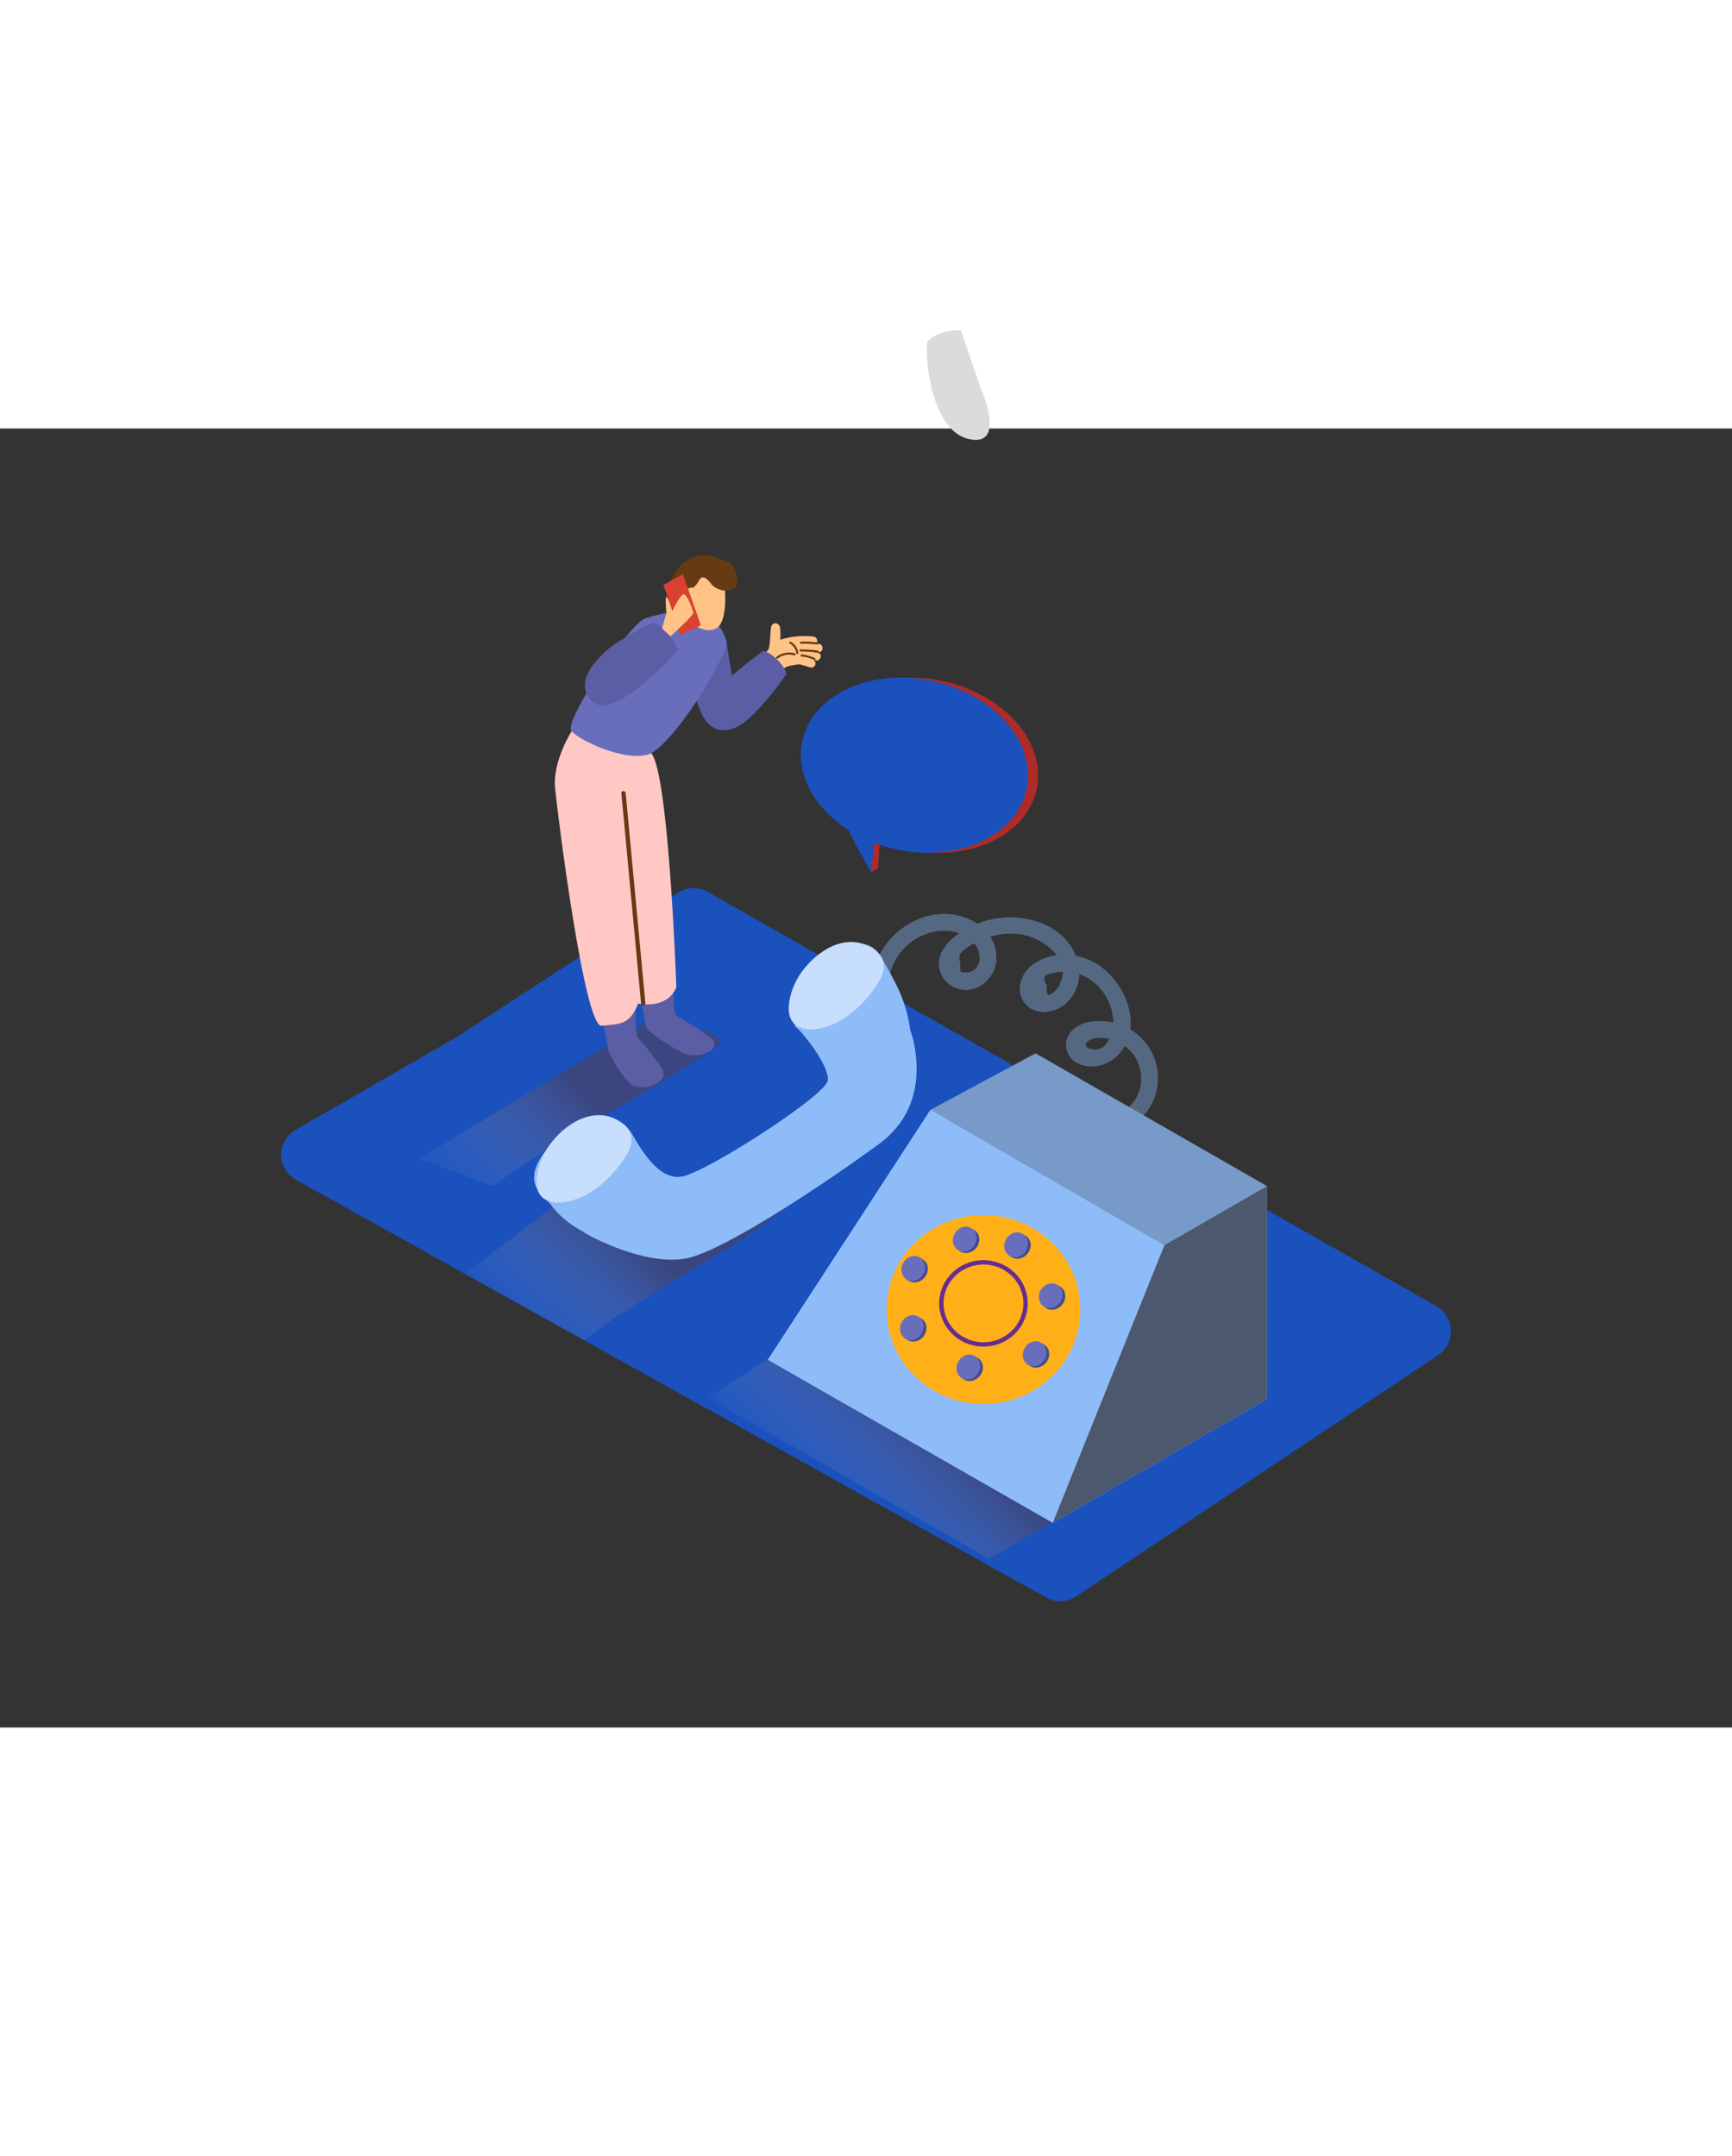 <svg id="Layer_1" data-name="Layer 1" xmlns="http://www.w3.org/2000/svg" xmlns:xlink="http://www.w3.org/1999/xlink" viewBox="0 0 400 300" data-imageid="video-call-2" imageName="Calling" class="illustrations_image" style="width: 241px;"><rect x="0" y="0" width="400" height="300" fill="#333333" stroke="none"/><defs><linearGradient id="linear-gradient" x1="106.18" y1="182.72" x2="134.15" y2="152.6" gradientUnits="userSpaceOnUse"><stop offset="0" stop-color="#fff" stop-opacity="0"/><stop offset="1" stop-color="#7f2e00"/></linearGradient><linearGradient id="linear-gradient-2" x1="120.99" y1="212.54" x2="145.6" y2="186.04" xlink:href="#linear-gradient"/><linearGradient id="linear-gradient-3" x1="193.52" y1="256.43" x2="217.98" y2="230.08" xlink:href="#linear-gradient"/></defs><title>61-70</title><path d="M105.28,140.66l-37,21.3a6.63,6.63,0,0,0,.08,11.55L241.63,270a6.63,6.63,0,0,0,6.91-.28L332.13,214a6.63,6.63,0,0,0-.4-11.29L163.43,107a6.63,6.63,0,0,0-6.9.21L105.6,140.47Z" fill="#1A51BD"/><path d="M152.9,134.88l-56.16,33.8,17.2,6.29c13.36-10.52,39.5-23,52.93-33.4q-2-1.4-3.82-2.72C151.95,139.58,160.82,143.39,152.9,134.88Z" opacity="0.32" fill="url(#linear-gradient)"/><path d="M142,168.81l-34.61,26.45,27.49,15.31c13.36-10.52,31.4-18.86,44.83-29.31q-2-1.4-3.82-2.72C164.78,179.28,149.91,177.32,142,168.81Z" opacity="0.32" fill="url(#linear-gradient-2)"/><path d="M228.75,205.24a.67.67,0,0,1,0-.73c.14-.25-3.62-1-3.48-1.26.18-.62-2.24-.75-2.07-1.37-6.34-2.81-7.64-3.78-12.46-8.44l-47.35,30.4,65,37.19L273.82,235C273.92,234.51,236.44,213.71,228.75,205.24Z" opacity="0.32" fill="url(#linear-gradient-3)"/><path d="M266.82,146.24a13.08,13.08,0,0,0-5.83-7.46c.83-6.32-3.65-13.43-9.27-15.93a14.54,14.54,0,0,0-3.27-1c-3.1-7.94-13.32-10.42-20.9-8.08-.6.19-1.22.4-1.84.65a10.61,10.61,0,0,0-1.19-.72c-9-4.61-19.7,1.56-22.52,10.61-.73,2.34,2.94,3.34,3.67,1a13.33,13.33,0,0,1,10.28-9.17,11.55,11.55,0,0,1,5.69.4,12.59,12.59,0,0,0-3.94,4,6,6,0,0,0,3.15,8.67c3.81,1.53,8-1.29,9-5.09a8.44,8.44,0,0,0-1.23-6.75,16.56,16.56,0,0,1,6.46-.69,13.81,13.81,0,0,1,9.08,5,11.75,11.75,0,0,0-5.66,2.17c-2.7,2-4.1,6-1.76,8.89s6.75,2.3,9.3.11a9.36,9.36,0,0,0,3.17-6.89,11.16,11.16,0,0,1,4.54,2.94,12.48,12.48,0,0,1,3.35,7.36,7.4,7.4,0,0,1,0,1c-3.16-.73-7.14-.55-9.45,1.76a4.63,4.63,0,0,0,1.38,7.59c3.47,1.7,7.69.15,9.92-2.81a10.46,10.46,0,0,0,.8-1.24,9,9,0,0,1,3.39,4.72c2,6.36-2.89,12.13-9.28,12.27-2.44.05-2.45,3.86,0,3.8C262.7,163.13,269.46,155,266.82,146.24Zm-40.64-23.09q-.87,3.08-4.37,2.39l-.26-3.85c.36-1,1.91-2.05,3.48-2.83A5.23,5.23,0,0,1,226.19,123.14Zm17.53,6.72q-2.38,2.39-2-1.21-1.54-2.63,1.33-2.86a7.6,7.6,0,0,1,2.43-.38,6.24,6.24,0,0,1-.59,2.69A4.19,4.19,0,0,1,243.72,129.86Zm8.43,13.51c-2.7-.62-1.18-2.34.91-2.61a8.8,8.8,0,0,1,3.17.17C255.44,142.58,254.12,143.82,252.14,143.37Z" fill="#8EBCF8" class="target-color"/><path d="M266.82,146.24a13.08,13.08,0,0,0-5.83-7.46c.83-6.32-3.65-13.43-9.27-15.93a14.54,14.54,0,0,0-3.27-1c-3.1-7.94-13.32-10.42-20.9-8.08-.6.19-1.22.4-1.84.65a10.61,10.61,0,0,0-1.19-.72c-9-4.61-19.7,1.56-22.52,10.61-.73,2.34,2.94,3.34,3.67,1a13.33,13.33,0,0,1,10.28-9.17,11.55,11.55,0,0,1,5.69.4,12.59,12.59,0,0,0-3.94,4,6,6,0,0,0,3.15,8.67c3.81,1.53,8-1.29,9-5.09a8.44,8.44,0,0,0-1.23-6.75,16.56,16.56,0,0,1,6.46-.69,13.81,13.81,0,0,1,9.08,5,11.75,11.75,0,0,0-5.66,2.17c-2.7,2-4.1,6-1.76,8.89s6.75,2.3,9.3.11a9.36,9.36,0,0,0,3.17-6.89,11.16,11.16,0,0,1,4.54,2.94,12.48,12.48,0,0,1,3.35,7.36,7.4,7.4,0,0,1,0,1c-3.16-.73-7.14-.55-9.45,1.76a4.63,4.63,0,0,0,1.38,7.59c3.47,1.7,7.69.15,9.92-2.81a10.46,10.46,0,0,0,.8-1.24,9,9,0,0,1,3.39,4.72c2,6.36-2.89,12.13-9.28,12.27-2.44.05-2.45,3.86,0,3.8C262.7,163.13,269.46,155,266.82,146.24Zm-40.64-23.09q-.87,3.08-4.37,2.39l-.26-3.85c.36-1,1.91-2.05,3.48-2.83A5.23,5.23,0,0,1,226.19,123.14Zm17.53,6.72q-2.38,2.39-2-1.21-1.54-2.63,1.33-2.86a7.6,7.6,0,0,1,2.43-.38,6.24,6.24,0,0,1-.59,2.69A4.19,4.19,0,0,1,243.72,129.86Zm8.43,13.51c-2.7-.62-1.18-2.34.91-2.61a8.8,8.8,0,0,1,3.17.17C255.44,142.58,254.12,143.82,252.14,143.37Z" fill="#272322" opacity="0.55"/><path d="M226.43-9.46l-4.5-13.15a10.8,10.8,0,0,0-4.32.49A8.17,8.17,0,0,0,214.15-20c-.53,4.9,1.19,20.69,9.75,22.46C232.64,4.28,226.43-9.46,226.43-9.46Z" fill="#dbdbdb"/><path d="M261.54,173.89q-9-4.15-18-8.3c-5.6-2.6-12.44-6.16-12-13.35,0-.76-1.14-.76-1.18,0-.34,5.95,4.15,10.06,9,12.64,7,3.7,14.4,6.72,21.57,10C261.63,175.23,262.23,174.21,261.54,173.89Z" fill="#da4131"/><path d="M263.32,160.68v12a.59.59,0,0,0,1.18,0v-12A.59.59,0,0,0,263.32,160.68Z" fill="#da4131"/><path d="M255.51,186.42c-3.35-5.78-9.71-8.63-15.82-10.55-6.84-2.16-14.39-3.64-21.06-.2a.5.5,0,0,0-.29.51,35.2,35.2,0,0,0-5.32,2.7c-5,3.06-11.15,7.25-13.65,12.76-2.59,5.72-.33,13,1.65,18.59s5.36,10.9,10.78,13.9,12,3.7,18.18,2.81c6.53-.94,13.75-3.24,19.14-7.19C258.45,212.91,261.27,196.36,255.51,186.42Zm-4.64,30.27c-4.12,4.2-10.17,6.41-15.73,7.95-5.78,1.59-12,2.16-17.81.49a21.26,21.26,0,0,1-13.17-10.64,40.24,40.24,0,0,1-4.72-17.1c-.09-7.28,6.22-12,11.65-15.82,5.75-4,12.48-7.14,19.61-5.49a.61.61,0,0,0,.57-1,44.53,44.53,0,0,1,5.85,1.26c5.21,1.46,10.72,3.36,14.67,7.21,4.28,4.17,5.53,10.2,5.26,16C256.76,205.57,255.23,212.24,250.87,216.69Z" fill="#da4131"/><path d="M236.88,200.83a12.06,12.06,0,0,0-9.53-9.76c1.43-.71,2.91-1.31,4.31-1.88.7-.28.39-1.43-.31-1.14a48.72,48.72,0,0,0-6,2.82h0a.53.53,0,0,0-.51.32c-3.49,2.12-6.37,5-6.74,9.4-.5,5.75,5.17,10.19,10.55,10.4C234.21,211.2,237.74,206.2,236.88,200.83Zm-9.74,8.81c-5.1-1-9.32-5.75-7.47-11.07a12.45,12.45,0,0,1,5.84-6.51,10.8,10.8,0,0,1,9.87,7.55C237.16,205.24,233.21,210.82,227.14,209.63Z" fill="#da4131"/><path d="M232.74,199.13c-.94-2.46-4.23-1.91-5.75-3.68-.5-.58-1.33.26-.84.84a6,6,0,0,0,3,1.64,5.83,5.83,0,0,1,1.94.89.52.52,0,0,0-.75.37l-.42,2a.6.6,0,0,0,.27.67C231.82,202.63,233.36,200.74,232.74,199.13Zm-1.59,1.75.29-1.38a.59.59,0,0,0,0-.3,1.21,1.21,0,0,1,.23.55C231.69,200.05,231.54,200.73,231.15,200.88Z" fill="#da4131"/><polygon points="177.34 215.07 243.12 252.71 292.61 224.13 292.61 174.97 239.16 144.31 214.88 157.36 177.34 215.07" fill="#8EBCF8" class="target-color"/><polygon points="292.61 174.97 268.89 188.63 243.12 252.71 292.61 224.13 292.61 174.97" fill="#8EBCF8" class="target-color"/><polygon points="177.34 215.07 243.12 252.71 292.61 224.13 292.61 174.97 239.16 144.31 214.88 157.36 177.34 215.07" fill="#272322" opacity="0.22"/><polygon points="292.61 174.97 268.89 188.63 243.12 252.71 292.61 224.13 292.61 174.97" fill="#272322" opacity="0.55"/><polygon points="268.89 188.63 214.88 157.36 177.34 215.07 243.12 252.71 268.89 188.63" fill="#8EBCF8" class="target-color"/><ellipse cx="227.13" cy="203.46" rx="22.37" ry="21.82" fill="#FFAF18"/><ellipse cx="211.5" cy="194.36" rx="2.96" ry="2.64" transform="translate(-73.42 230.76) rotate(-49.86)" fill="#444a93"/><ellipse cx="210.91" cy="193.98" rx="2.96" ry="2.64" transform="translate(-62.54 279.64) rotate(-60)" fill="#686ebc"/><ellipse cx="223.39" cy="187.58" rx="2.96" ry="2.64" transform="translate(-64.02 237.44) rotate(-49.86)" fill="#444a93"/><ellipse cx="222.79" cy="187.2" rx="2.96" ry="2.64" transform="translate(-50.72 286.54) rotate(-60)" fill="#686ebc"/><ellipse cx="235.25" cy="188.91" rx="2.96" ry="2.64" transform="translate(-60.82 246.97) rotate(-49.86)" fill="#444a93"/><ellipse cx="234.65" cy="188.53" rx="2.96" ry="2.64" transform="translate(-45.95 297.47) rotate(-60)" fill="#686ebc"/><ellipse cx="243.25" cy="200.68" rx="2.96" ry="2.64" transform="translate(-66.98 257.28) rotate(-49.86)" fill="#444a93"/><ellipse cx="242.65" cy="200.3" rx="2.96" ry="2.64" transform="translate(-52.14 310.29) rotate(-60)" fill="#686ebc"/><ellipse cx="239.53" cy="214.06" rx="2.96" ry="2.64" transform="translate(-78.52 259.18) rotate(-49.86)" fill="#444a93"/><ellipse cx="238.93" cy="213.68" rx="2.96" ry="2.64" transform="translate(-65.59 313.76) rotate(-60)" fill="#686ebc"/><ellipse cx="211.18" cy="208.03" rx="2.96" ry="2.64" transform="translate(-83.99 235.37) rotate(-49.86)" fill="#444a93"/><ellipse cx="210.58" cy="207.65" rx="2.96" ry="2.64" transform="translate(-74.54 286.19) rotate(-60)" fill="#686ebc"/><ellipse cx="224.22" cy="217.14" rx="2.96" ry="2.64" transform="translate(-86.32 248.57) rotate(-49.86)" fill="#444a93"/><ellipse cx="223.62" cy="216.76" rx="2.96" ry="2.64" transform="translate(-75.91 302.04) rotate(-60)" fill="#686ebc"/><ellipse cx="227.13" cy="202.05" rx="9.72" ry="9.48" fill="none" stroke="#662d91" stroke-miterlimit="10"/><path d="M203.16,95c0,.42-.35,6.48-.35,6.48l-1.64,1V94.37" fill="#af2b27"/><ellipse cx="213.52" cy="77.75" rx="19.9" ry="26.48" transform="translate(92.89 270.33) rotate(-77.94)" fill="#af2b27"/><ellipse cx="211.18" cy="77.75" rx="19.9" ry="26.48" transform="translate(91.03 268.03) rotate(-77.94)" fill="#1A51BD"/><path d="M202.08,93.82l-.9,8.66s-8.3-13.89-6.68-15.52S202.46,90.17,202.08,93.82Z" fill="#1A51BD"/><path d="M210.18,138.78s6.42,16.54-7.19,26.47-35,24-43.79,26.24-21.69-4.18-24.33-5.83c0,0,17.6-9.24,23.11-8.23a27.53,27.53,0,0,0,16.21-2.84c3.34-2,26.57-18.09,27.07-20.74S210.18,138.78,210.18,138.78Z" fill="#8EBCF8" class="target-color"/><path d="M139.44,162.74v.7a.59.59,0,0,0,1.18,0v-.7A.59.59,0,0,0,139.44,162.74Z" fill="#da4131"/><path d="M197.56,119.23a5,5,0,0,1,5.48,2.16c1.5,2.42,2.9,4.93,4.15,7.48,4.51,9.2,4.74,20.8-2,29.13-6.48,8-15.62,13.91-24.24,19.29-37.21,23.21-52.41,3.95-53.66,2.05s-8.11-5-.21-13.77,16.87-5.48,18.39-3.39,6.08,12.07,12.41,10.49,32.77-18.66,33.28-22.07S185,139,183.85,138.3,181.7,123.32,197.56,119.23Z" fill="#8EBCF8" class="target-color"/><path d="M184,137.93a5.63,5.63,0,0,0,3.3.85c6.43-.23,12.09-5.37,15.39-10.55,1.7-2.67,2.26-5.51-.48-7.63-5.52-4.27-12-1.09-16,3.6a16.51,16.51,0,0,0-3.62,6.73c-.48,2-.84,4.56.62,6.29A3.93,3.93,0,0,0,184,137.93Z" fill="#8EBCF8" class="target-color"/><path d="M125.73,177.93a5.63,5.63,0,0,0,3.3.85c6.43-.23,12.09-5.37,15.39-10.55,1.7-2.67,2.26-5.51-.48-7.63-5.52-4.27-12-1.09-16,3.6a16.51,16.51,0,0,0-3.62,6.73c-.48,2-.84,4.56.62,6.29A3.93,3.93,0,0,0,125.73,177.93Z" fill="#8EBCF8" class="target-color"/><path d="M184,137.93a5.63,5.63,0,0,0,3.3.85c6.43-.23,12.09-5.37,15.39-10.55,1.7-2.67,2.26-5.51-.48-7.63-5.52-4.27-12-1.09-16,3.6a16.51,16.51,0,0,0-3.62,6.73c-.48,2-.84,4.56.62,6.29A3.93,3.93,0,0,0,184,137.93Z" fill="#fff" opacity="0.5"/><path d="M125.73,177.93a5.63,5.63,0,0,0,3.3.85c6.43-.23,12.09-5.37,15.39-10.55,1.7-2.67,2.26-5.51-.48-7.63-5.52-4.27-12-1.09-16,3.6a16.51,16.51,0,0,0-3.62,6.73c-.48,2-.84,4.56.62,6.29A3.93,3.93,0,0,0,125.73,177.93Z" fill="#fff" opacity="0.5"/><path d="M146.81,134.43s-.12,6.14.61,6.52,5.37,6.42,5.69,7.37c1.07,3.15-4.75,4.54-6.84,3.47s-5.59-7-5.83-8.47-2-10.68-2-10.68" fill="#5b5ea5"/><path d="M155.55,129.08s-.12,6.14.61,6.52,8.31,4.87,8.69,5.79c1.21,2.93-4.69,4-6.78,3s-8.65-4.9-8.9-6.4-2-10.68-2-10.68" fill="#5b5ea5"/><path d="M132,69.92s-4.4,6.9-3.81,13.09,6.78,55.43,10.76,54.93,6.36.07,8.44-5.14c0,0,6.68,1.52,8.81-3.79,0,0-1.61-46.19-5.41-53.44S132,69.92,132,69.92Z" fill="#ffc8c5"/><path d="M188.93,51.82a21.06,21.06,0,0,0-3.38-.56,18.84,18.84,0,0,1,3.45.35c1.19.19,1.33-1.67.14-1.87l-.59-.09a1,1,0,0,0-.61-1.58,18.35,18.35,0,0,0-7.74.71,15.58,15.58,0,0,0-.05-2.84.83.83,0,0,0-.19-.44,1,1,0,0,0-1.85.25c-.26,1.5-.18,3-.44,4.52a5.89,5.89,0,0,1-.2.79q-1.73,1.8-3.41,3.64c-.79.87.66,1.9,1.47,1.13a1.1,1.1,0,0,0,.5.41l-.14.18a.84.84,0,0,0-.1.84l-.13.13c-.86.84.34,2.28,1.2,1.43l.3-.3a.75.75,0,0,0,1.1-.3,8.81,8.81,0,0,1,2.9-2.89l.37-.25a11.85,11.85,0,0,1,3.15-.61c.8.2,1.59.44,2.37.69a.93.93,0,0,0,.73-1.71l.51.11C189.46,53.87,190.1,52.11,188.93,51.82Z" fill="#ffc388"/><path d="M188.7,49.41a20.7,20.7,0,0,0-3.72-.17c-.3,0-.34.49,0,.48a20.7,20.7,0,0,1,3.72.17C189,49.92,189,49.45,188.7,49.41Z" fill="#663a12"/><path d="M188.88,51.3a25.65,25.65,0,0,0-4-.28c-.3,0-.34.48,0,.48a25.64,25.64,0,0,1,4,.28C189.15,51.82,189.18,51.35,188.88,51.3Z" fill="#663a12"/><path d="M183.6,51.93a4.87,4.87,0,0,0-4.3.82c-.26.17.05.53.31.37a4.35,4.35,0,0,1,3.83-.73A.24.24,0,0,0,183.6,51.93Z" fill="#663a12"/><path d="M184.37,51.82a3.33,3.33,0,0,0-1.79-2.58c-.28-.12-.44.33-.16.45a2.85,2.85,0,0,1,1.49,2.22C184,52.2,184.43,52.12,184.37,51.82Z" fill="#663a12"/><path d="M188.2,53a10.12,10.12,0,0,0-3.06-.83c-.31,0-.34.44,0,.48a9.71,9.71,0,0,1,2.94.8C188.32,53.61,188.48,53.16,188.2,53Z" fill="#663a12"/><path d="M167.77,49.35,170,62.78s-1.67,5-5.27,5.65-6.29-16.06-6.29-16.06" fill="#5b5ea5"/><path d="M157.14,42.16A34.56,34.56,0,0,0,149,43.88c-3.57,1.16-19,23.77-17,26s11.59,6.77,17.32,5.52,19.11-23.55,18.48-26.09c-1.44-5.81-5.93-5.83-5.93-5.83" fill="#686ebc"/><path d="M167.33,36.19s1,8.52-2,10-6.43-1.66-7.42-3.51-2-11.22,3.74-10.59S167.33,36.19,167.33,36.19Z" fill="#ffc388"/><path d="M167.5,30.57c-2.35-.82-5.08-2.59-9.27.18s-5.49,10.46-.48,12.31l.95-2.77a2.8,2.8,0,0,1-.58-2,1.62,1.62,0,0,1,1.94-1.51,4.25,4.25,0,0,0,1.24-1.47c.85-1.68,1.8-.85,3,.64s3.88,1.94,5.2,1S170.49,31.61,167.5,30.57Z" fill="#663a12"/><path d="M151,44.79a61.12,61.12,0,0,0-10.15,5.82c-4.07,3.49-8.15,8.28-4.11,12.35,4.49,4.53,16.57-8.15,19.92-11.87A13.49,13.49,0,0,0,151,44.79Z" fill="#5b5ea5"/><path d="M176.39,51.31a101.46,101.46,0,0,0-8.86,7.09l-4.33,9.32s2.54,3.58,7.27,1.06c3.36-1.79,8.66-8.31,11.2-12.2A9.62,9.62,0,0,0,176.39,51.31Z" fill="#5b5ea5"/><polygon points="155.35 42.15 153.21 36.16 157.72 33.63 161.87 45.44 157.08 47.73 155.35 42.15" fill="#da4131"/><path d="M152.9,46.15l1-3.55s-.34-3.61,0-3.73,1.4,3.28,1.4,3.28,1.93-4.24,2.76-3.82,2,3.67,2.07,4.25S154.83,48,154.83,48" fill="#ffc388"/><path d="M144.5,84.22c-.06-.64-1.06-.64-1,0l4.55,48.52c.06.64,1.06.64,1,0Z" fill="#663a12"/></svg>